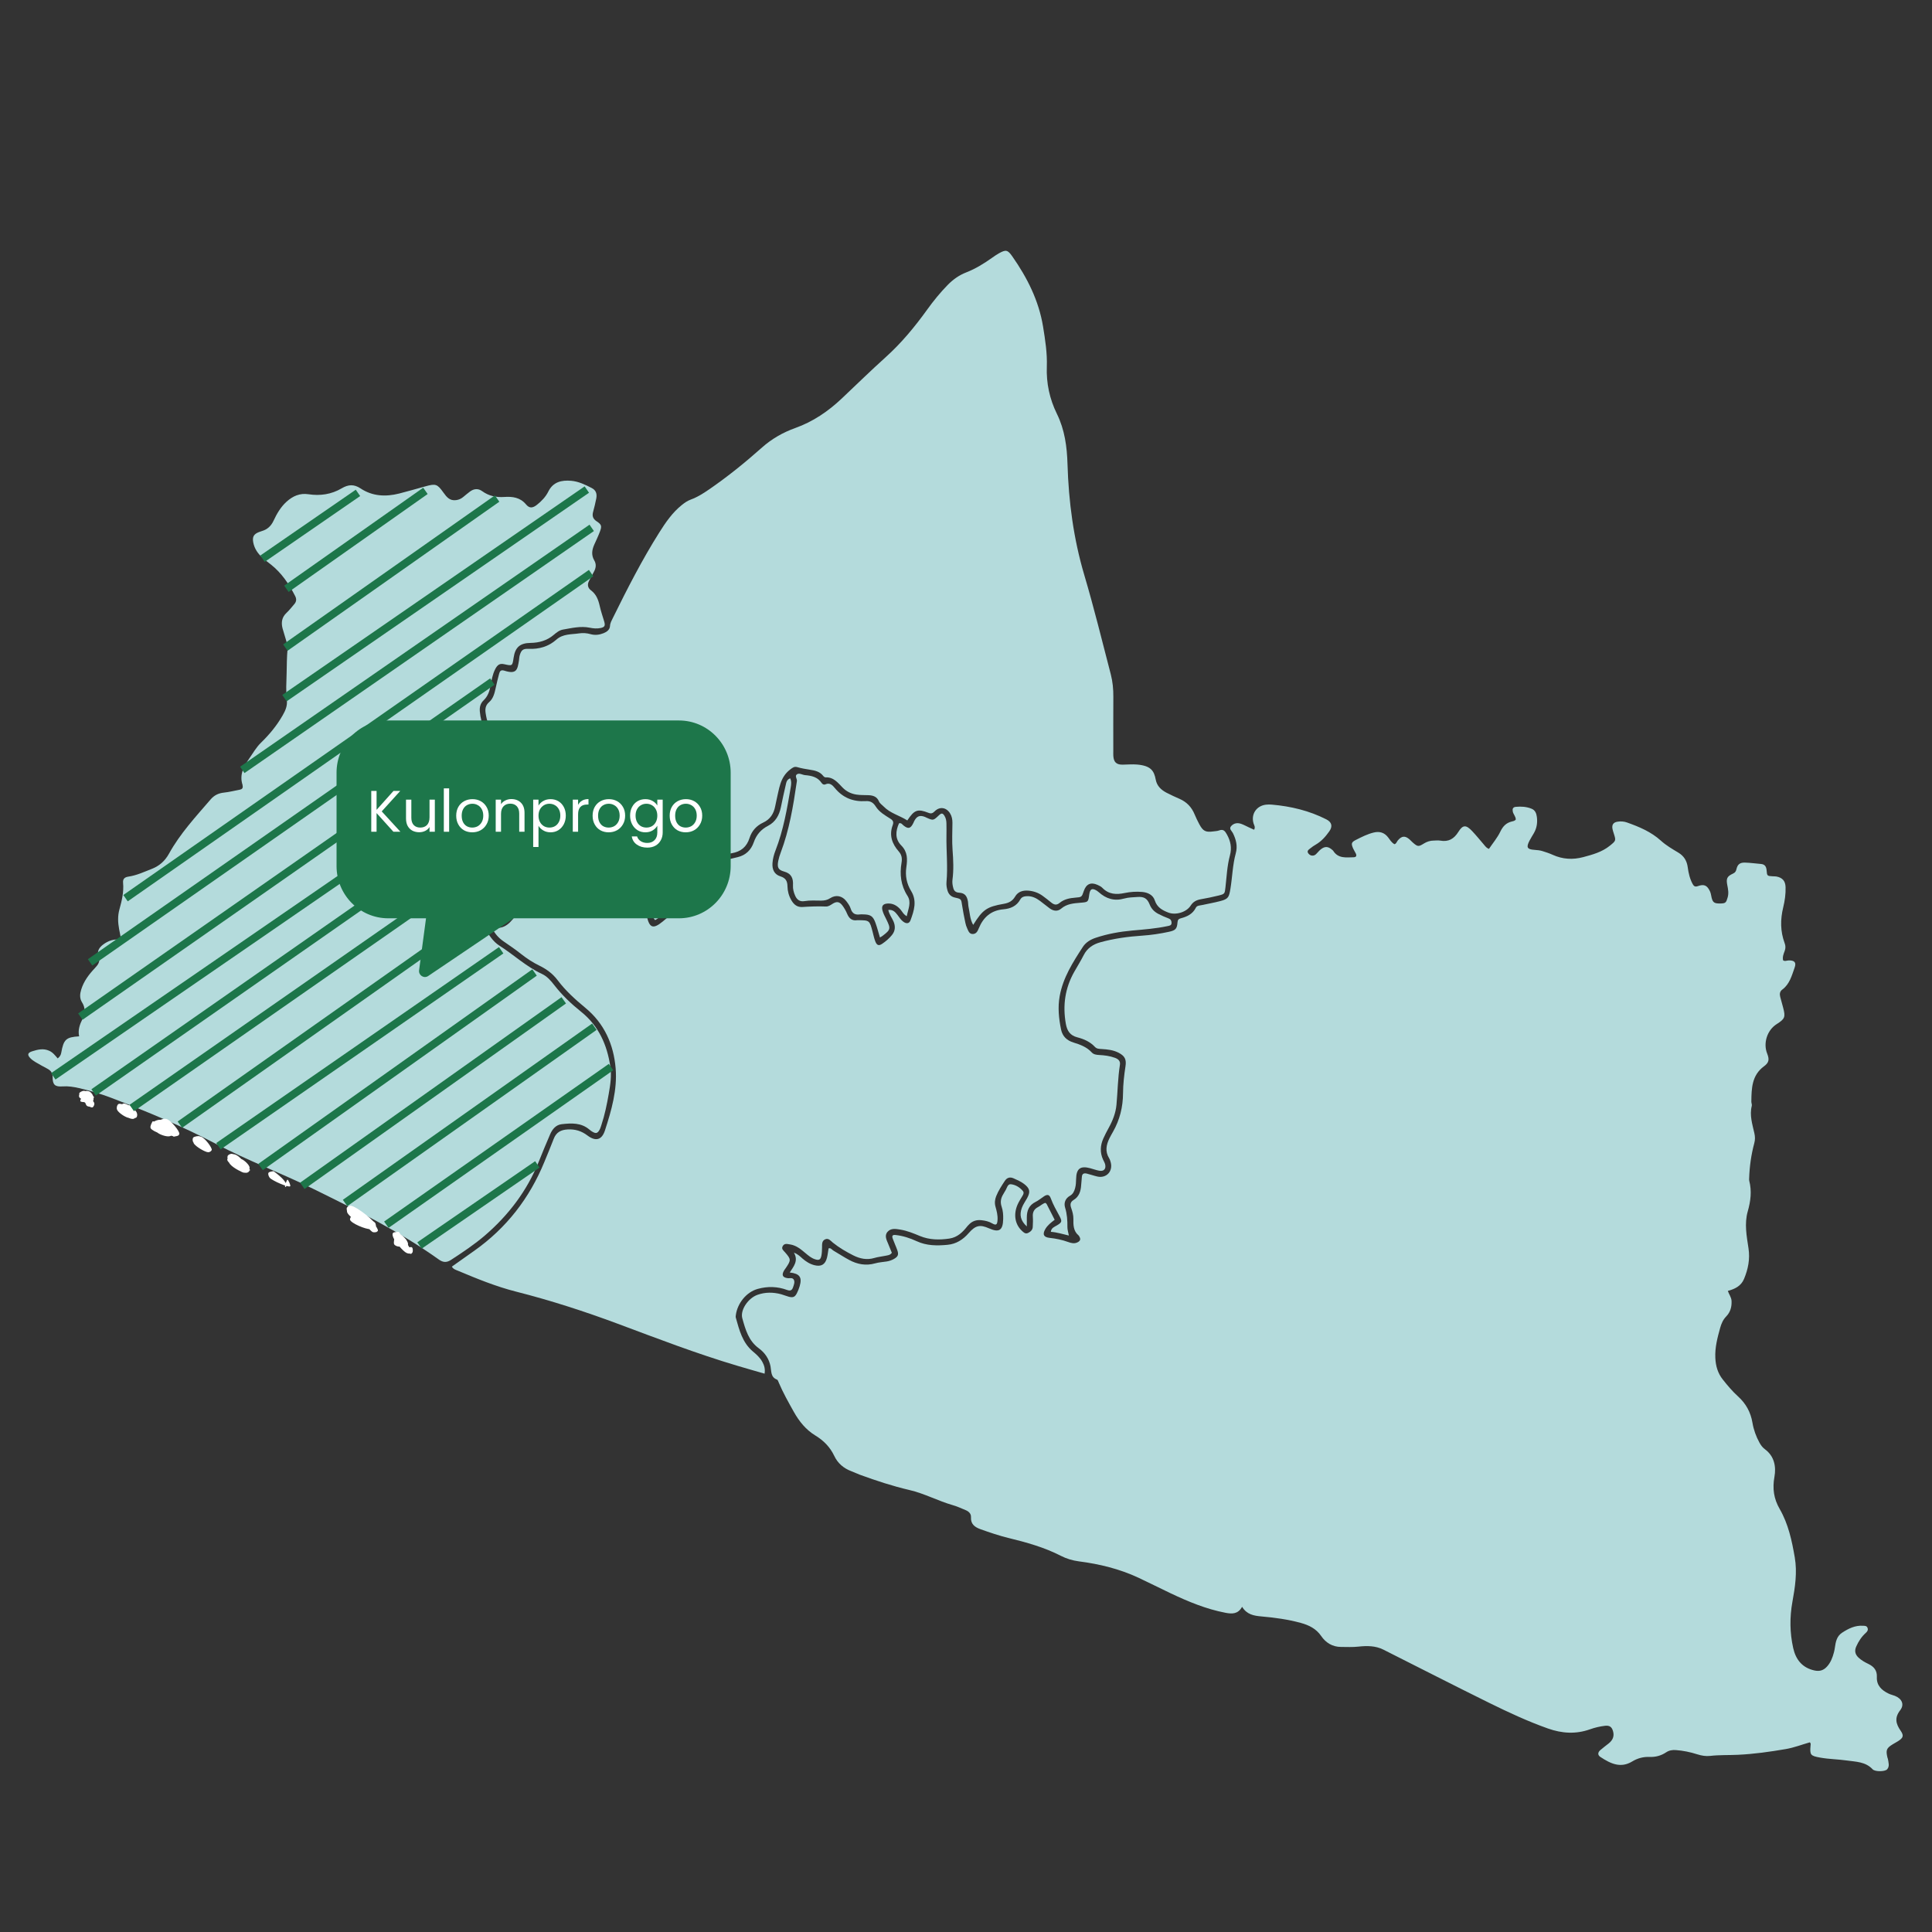 <svg xmlns="http://www.w3.org/2000/svg" xmlns:xlink="http://www.w3.org/1999/xlink" width="500" zoomAndPan="magnify" viewBox="0 0 375 375" height="500" preserveAspectRatio="xMidYMid meet" version="1.0"><rect x="0" y="0" width="375" height="375" fill="#333333" stroke="none"/><defs><g/><clipPath id="dde654d035"><path d="M 144 156 L 369.723 156 L 369.723 343.922 L 144 343.922 Z M 144 156 " clip-rule="nonzero"/></clipPath><clipPath id="9106573102"><path d="M 5.223 93 L 119 93 L 119 245 L 5.223 245 Z M 5.223 93 " clip-rule="nonzero"/></clipPath><clipPath id="0c8231c909"><path d="M 94 48.422 L 239 48.422 L 239 180 L 94 180 Z M 94 48.422 " clip-rule="nonzero"/></clipPath><clipPath id="2da8d0d056"><path d="M 15.199 211.645 L 18.406 211.645 L 18.406 215 L 15.199 215 Z M 15.199 211.645 " clip-rule="nonzero"/></clipPath><clipPath id="888f5a76c6"><path d="M 16.199 212.551 C 17.398 213.227 16.801 214.051 16.574 214.051 C 16.273 214.051 15.449 212.551 15.602 212.176 C 15.676 211.949 16.051 211.801 16.352 211.801 C 16.801 211.875 18.074 212.699 18.148 213.227 C 18.227 213.602 17.773 214.352 17.477 214.426 C 17.023 214.5 15.449 213.074 15.523 212.773 C 15.602 212.477 17.477 212.176 17.625 212.398 C 17.773 212.551 17.324 213.523 17.023 213.602 C 16.648 213.676 15.301 212.551 15.375 212.25 C 15.449 211.949 16.727 211.648 17.176 211.801 C 17.551 211.875 17.852 212.25 18 212.551 C 18.148 212.852 18.074 213.602 17.852 213.75 C 17.625 213.898 16.727 213.148 16.727 213.227 C 16.727 213.301 17.477 213.824 17.477 213.898 C 17.398 213.977 15.523 213.375 15.375 212.926 C 15.227 212.625 15.523 212.023 15.75 211.949 C 16.199 211.801 18.148 213.523 18.301 214.125 C 18.375 214.426 18.148 214.875 17.926 214.949 C 17.699 215.023 16.801 214.574 16.801 214.352 C 16.801 214.125 17.477 213.449 17.699 213.523 C 17.926 213.602 18.301 214.574 18.148 214.727 C 18 214.875 17.176 214.875 16.875 214.648 C 16.426 214.273 16.125 212.324 16.426 212.102 C 16.648 211.875 18.148 212.625 18.227 212.926 C 18.301 213.227 17.551 213.824 17.176 213.824 C 16.648 213.824 15.375 212.625 15.375 212.25 C 15.375 212.023 15.977 211.727 16.273 211.727 C 16.648 211.727 17.477 212.102 17.625 212.398 C 17.773 212.699 17.477 213.449 17.176 213.602 C 16.801 213.75 15.523 213.074 15.523 212.773 C 15.523 212.551 16.051 212.102 16.352 212.102 C 16.801 212.102 17.852 212.625 18 213.074 C 18.148 213.449 17.773 214.352 17.477 214.426 C 17.176 214.5 16.426 213.676 16.352 213.301 C 16.352 213.074 16.648 212.551 16.801 212.551 C 16.949 212.551 17.398 213.523 17.25 213.75 C 17.102 213.977 15.75 213.977 15.602 213.75 C 15.449 213.523 16.199 212.551 16.199 212.551 " clip-rule="nonzero"/></clipPath><clipPath id="f813608e55"><path d="M 22.566 214.023 L 26.711 214.023 L 26.711 217.301 L 22.566 217.301 Z M 22.566 214.023 " clip-rule="nonzero"/></clipPath><clipPath id="b5f8ca99bb"><path d="M 24.148 216.602 C 23.102 215.25 23.551 214.273 23.926 214.199 C 24.523 214.051 26.398 215.398 26.551 216 C 26.625 216.375 26.324 216.977 26.023 217.125 C 25.727 217.273 25.125 217.125 24.75 216.824 C 24.227 216.449 23.324 215.176 23.477 214.801 C 23.625 214.5 24.898 214.426 25.352 214.574 C 25.727 214.727 26.176 215.25 26.25 215.551 C 26.324 215.852 26.25 216.227 26.102 216.375 C 25.875 216.602 25.199 216.523 24.676 216.449 C 24.074 216.301 22.949 215.852 22.727 215.398 C 22.574 215.102 22.727 214.426 23.023 214.273 C 23.477 214.051 25.875 215.324 25.949 215.852 C 26.023 216.148 25.125 216.898 24.898 216.824 C 24.75 216.75 24.523 216 24.676 215.773 C 24.824 215.551 25.648 215.477 25.801 215.625 C 25.949 215.773 25.574 216.898 25.199 216.977 C 24.676 217.125 22.949 216 22.727 215.398 C 22.574 215.023 22.727 214.426 23.023 214.273 C 23.551 214.051 26.176 215.176 26.324 215.699 C 26.398 216 25.949 216.523 25.574 216.602 C 25.125 216.75 24.074 216.227 23.699 215.926 C 23.477 215.699 23.25 215.398 23.324 215.176 C 23.398 214.949 23.773 214.5 24.148 214.5 C 24.75 214.5 26.324 215.477 26.551 216 C 26.699 216.301 26.625 216.75 26.477 216.898 C 26.25 217.125 25.5 216.977 25.125 216.824 C 24.676 216.602 24 216 24 215.699 C 24 215.477 24.375 215.102 24.602 215.102 C 24.824 215.102 25.426 216 25.352 216.227 C 25.273 216.449 24.148 216.602 24.148 216.602 " clip-rule="nonzero"/></clipPath><clipPath id="f4beb3c6c4"><path d="M 29.004 217.02 L 34.957 217.02 L 34.957 220.754 L 29.004 220.754 Z M 29.004 217.02 " clip-rule="nonzero"/></clipPath><clipPath id="b583fc64c7"><path d="M 29.625 217.648 C 32.023 217.801 33.676 218.852 33.75 219.449 C 33.824 219.824 33.449 220.352 33.074 220.5 C 32.551 220.727 31.352 220.352 30.75 219.977 C 30.148 219.602 29.324 218.551 29.477 218.102 C 29.625 217.727 30.602 217.273 31.199 217.352 C 32.102 217.5 34.273 219.523 34.273 220.051 C 34.273 220.273 33.977 220.5 33.676 220.5 C 33.148 220.574 32.023 219.898 31.5 219.375 C 31.051 218.926 30.602 218.102 30.75 217.727 C 30.898 217.352 31.801 217.051 32.324 217.199 C 33.148 217.426 34.949 219.602 34.801 220.125 C 34.727 220.426 33.75 220.727 33.602 220.574 C 33.449 220.426 33.676 219.301 33.898 219.227 C 34.051 219.148 34.801 220.051 34.727 220.273 C 34.648 220.5 33.898 220.648 33.449 220.5 C 32.852 220.273 31.875 219.148 31.727 218.625 C 31.648 218.324 31.801 217.875 31.949 217.801 C 32.176 217.727 33.375 218.625 33.375 219 C 33.375 219.301 33.074 219.676 32.773 219.75 C 32.324 219.898 30.75 219.227 30.602 218.852 C 30.523 218.625 30.676 218.176 30.898 218.102 C 31.352 217.949 33.227 218.625 33.523 219.148 C 33.75 219.523 33.602 220.273 33.301 220.426 C 32.699 220.727 29.625 219.676 29.25 219 C 29.023 218.625 29.625 217.648 29.625 217.648 " clip-rule="nonzero"/></clipPath><clipPath id="b1f1c9dfda"><path d="M 37.352 220.41 L 41.176 220.41 L 41.176 223.672 L 37.352 223.672 Z M 37.352 220.41 " clip-rule="nonzero"/></clipPath><clipPath id="5425f51dbe"><path d="M 38.398 222 C 37.574 220.574 38.551 220.426 39.074 220.648 C 39.824 220.949 41.176 222.75 41.102 223.199 C 41.023 223.426 40.727 223.648 40.426 223.648 C 39.824 223.648 38.102 222.602 37.727 222.074 C 37.574 221.773 37.5 221.398 37.648 221.176 C 37.801 220.949 38.551 220.801 38.699 220.949 C 38.926 221.102 38.926 222.074 38.699 222.227 C 38.551 222.375 37.801 222.227 37.648 222 C 37.5 221.773 37.574 221.176 37.727 221.023 C 37.875 220.875 38.324 220.727 38.625 220.875 C 39.148 221.102 40.352 223.199 40.199 223.352 C 40.051 223.5 37.801 222.227 37.5 221.699 C 37.352 221.398 37.352 221.023 37.5 220.801 C 37.727 220.574 38.625 220.426 38.773 220.574 C 38.926 220.801 38.398 222 38.398 222 " clip-rule="nonzero"/></clipPath><clipPath id="c7f2e69347"><path d="M 44.074 223.938 L 48.715 223.938 L 48.715 227.715 L 44.074 227.715 Z M 44.074 223.938 " clip-rule="nonzero"/></clipPath><clipPath id="418e0c850b"><path d="M 45.148 224.324 C 48.449 226.648 48.523 227.102 48.375 227.324 C 48.227 227.551 47.926 227.699 47.551 227.625 C 46.801 227.551 44.773 226.426 44.477 225.676 C 44.324 225.148 44.625 224.324 44.926 224.102 C 45.148 223.949 45.602 224.023 45.977 224.25 C 46.727 224.625 48.676 226.949 48.523 227.176 C 48.375 227.398 44.773 225.898 44.324 225.227 C 44.102 224.926 44.102 224.551 44.25 224.324 C 44.398 224.102 45.074 223.949 45.301 224.102 C 45.523 224.25 45.676 224.926 45.523 225.148 C 45.375 225.375 44.625 225.449 44.398 225.301 C 44.176 225.148 44.102 224.625 44.176 224.398 C 44.25 224.176 44.625 223.949 45 223.949 C 45.676 224.023 47.398 225.301 47.699 225.977 C 47.926 226.352 47.852 227.102 47.699 227.176 C 47.477 227.324 46.426 226.352 45.977 225.977 C 45.676 225.75 45.227 225.523 45.227 225.375 C 45.301 225.148 46.273 224.773 46.727 224.926 C 47.324 225.074 48.449 226.125 48.449 226.648 C 48.449 227.023 47.926 227.551 47.551 227.625 C 47.023 227.699 46.051 226.949 45.449 226.5 C 44.926 226.125 44.102 225.449 44.102 225.074 C 44.102 224.773 45.148 224.324 45.148 224.324 " clip-rule="nonzero"/></clipPath><clipPath id="e1efb1514a"><path d="M 52 227.301 L 56.484 227.301 L 56.484 230.562 L 52 230.562 Z M 52 227.301 " clip-rule="nonzero"/></clipPath><clipPath id="d663746b29"><path d="M 53.102 227.324 C 56.477 229.801 55.5 230.477 55.352 230.398 C 55.199 230.324 55.648 228.977 55.801 228.977 C 55.949 228.977 56.477 230.102 56.324 230.25 C 56.023 230.551 52.875 229.199 52.352 228.602 C 52.125 228.301 51.977 227.852 52.125 227.625 C 52.273 227.398 53.102 227.324 53.102 227.324 " clip-rule="nonzero"/></clipPath><clipPath id="1e2c1a6f9f"><path d="M 68.168 234.871 L 73.508 234.871 L 73.508 239.285 L 68.168 239.285 Z M 68.168 234.871 " clip-rule="nonzero"/></clipPath><clipPath id="0444b8a05c"><path d="M 68.699 234.898 C 73.5 238.352 73.352 238.949 73.125 239.102 C 72.898 239.25 72.375 239.176 72.227 239.023 C 72.074 238.801 72.449 237.676 72.602 237.676 C 72.824 237.676 73.426 238.648 73.352 238.875 C 73.273 239.102 72.824 239.25 72.449 239.176 C 71.773 239.023 70.801 237.148 69.977 236.699 C 69.449 236.398 68.551 236.625 68.324 236.324 C 68.176 236.023 68.699 234.898 68.699 234.898 " clip-rule="nonzero"/></clipPath><clipPath id="08f587160e"><path d="M 67.164 234 L 73 234 L 73 238.684 L 67.164 238.684 Z M 67.164 234 " clip-rule="nonzero"/></clipPath><clipPath id="0c4d45dcd5"><path d="M 68.625 235.5 C 71.926 236.625 72.75 237.074 72.898 237.523 C 72.977 237.824 72.898 238.199 72.75 238.352 C 72.602 238.5 72.227 238.574 71.773 238.5 C 70.801 238.273 67.5 236.102 67.352 235.199 C 67.273 234.75 67.875 234 68.102 234 C 68.324 234 68.699 234.898 68.625 235.125 C 68.551 235.352 67.801 235.574 67.574 235.426 C 67.352 235.273 67.199 234.602 67.352 234.375 C 67.5 234.148 67.875 234 68.25 234.074 C 69.227 234.227 73.051 237.148 72.977 237.898 C 72.977 238.199 72.375 238.574 71.926 238.574 C 71.023 238.648 68.176 237.449 67.949 236.773 C 67.801 236.398 68.625 235.5 68.625 235.5 " clip-rule="nonzero"/></clipPath><clipPath id="6f750789da"><path d="M 76.121 239.07 L 80.289 239.07 L 80.289 243.484 L 76.121 243.484 Z M 76.121 239.07 " clip-rule="nonzero"/></clipPath><clipPath id="75a540ac49"><path d="M 77.398 239.102 C 80.25 242.926 80.023 243.301 79.801 243.375 C 79.574 243.449 78.676 242.699 78.75 242.477 C 78.824 242.25 79.727 241.949 79.949 242.102 C 80.176 242.25 80.176 243 80.023 243.148 C 79.875 243.375 79.352 243.375 78.977 243.227 C 78.227 242.926 76.648 240.977 76.352 240.227 C 76.199 239.852 76.125 239.551 76.273 239.324 C 76.426 239.102 77.398 239.102 77.398 239.102 " clip-rule="nonzero"/></clipPath><clipPath id="34cefb5405"><path d="M 76.32 240 L 78.914 240 L 78.914 242 L 76.32 242 Z M 76.32 240 " clip-rule="nonzero"/></clipPath><clipPath id="d6f71d4a73"><path d="M 78 240 C 78.824 241.125 77.926 241.574 77.699 241.426 C 77.477 241.273 77.477 240.227 77.699 240.148 C 77.926 240 78.898 240.523 78.898 240.824 C 78.898 241.125 78.074 241.875 77.625 241.949 C 77.25 242.023 76.648 241.801 76.5 241.5 C 76.352 241.199 76.574 240.301 76.574 240.301 " clip-rule="nonzero"/></clipPath><clipPath id="0175c869dd"><path d="M 76.785 239.539 L 79.215 239.539 L 79.215 242.328 L 76.785 242.328 Z M 76.785 239.539 " clip-rule="nonzero"/></clipPath><clipPath id="88093c10a9"><path d="M 77.773 241.801 C 76.801 240.074 77.324 239.551 77.551 239.551 C 77.773 239.551 78.375 240.375 78.301 240.602 C 78.227 240.824 77.324 241.051 77.102 240.898 C 76.875 240.75 76.801 240.227 76.875 240 C 76.949 239.773 77.398 239.551 77.699 239.625 C 78.148 239.699 79.199 240.898 79.199 241.426 C 79.199 241.727 78.898 242.176 78.676 242.25 C 78.449 242.324 77.773 241.801 77.773 241.801 " clip-rule="nonzero"/></clipPath><clipPath id="bb7ef627d6"><path d="M 65.324 139.805 L 141.824 139.805 L 141.824 190 L 65.324 190 Z M 65.324 139.805 " clip-rule="nonzero"/></clipPath></defs><g clip-path="url(#dde654d035)"><path fill="#b4dbdc" d="M 243.426 161.055 C 243.707 160.496 243.418 160.18 243.316 159.832 C 242.781 158.055 243.852 156.41 245.715 156.188 C 246.086 156.141 246.473 156.145 246.848 156.176 C 250.551 156.496 254.117 157.348 257.441 159.039 C 258.512 159.586 258.703 160.391 258.012 161.367 C 257.301 162.371 256.492 163.297 255.398 163.93 C 255.031 164.145 254.676 164.379 254.348 164.652 C 254.039 164.902 253.57 165.156 253.961 165.664 C 254.348 166.164 254.984 166.215 255.43 165.801 C 255.742 165.512 255.996 165.156 256.324 164.891 C 257.141 164.223 257.785 164.254 258.586 164.957 C 258.656 165.02 258.734 165.078 258.785 165.156 C 259.75 166.672 261.273 166.422 262.723 166.395 C 263.27 166.383 263.363 166.086 263.152 165.645 C 262.984 165.305 262.77 164.988 262.621 164.645 C 262.246 163.762 262.285 163.477 263.145 163.043 C 264.273 162.469 265.418 161.883 266.668 161.586 C 267.762 161.328 268.703 161.582 269.43 162.531 C 269.797 163.008 270.098 163.57 270.672 163.859 C 271.051 163.75 271.105 163.367 271.316 163.125 C 272.078 162.227 272.727 162.168 273.598 162.934 C 273.812 163.121 273.996 163.34 274.211 163.527 C 275.176 164.363 275.316 164.387 276.402 163.711 C 276.984 163.352 277.602 163.164 278.277 163.156 C 278.703 163.152 279.141 163.09 279.555 163.164 C 281.16 163.449 282.219 162.832 283.078 161.453 C 283.949 160.055 284.574 160.078 285.742 161.312 C 286.555 162.172 287.297 163.09 288.066 163.988 C 288.312 164.273 288.523 164.594 289 164.773 C 289.742 163.672 290.641 162.617 291.219 161.406 C 291.719 160.367 292.355 159.715 293.449 159.449 C 293.719 159.387 294.008 159.336 294.211 159.082 C 294.227 158.492 293.738 158.074 293.629 157.516 C 293.535 157.031 293.629 156.668 294.211 156.609 C 295.258 156.508 296.281 156.57 297.27 156.969 C 297.98 157.254 298.211 157.871 298.301 158.543 C 298.453 159.648 298.297 160.711 297.738 161.691 C 297.457 162.184 297.141 162.664 296.883 163.164 C 296.203 164.469 296.402 164.859 297.836 164.957 C 298.359 164.996 298.875 165.039 299.371 165.191 C 300.047 165.402 300.723 165.621 301.367 165.914 C 303.301 166.793 305.281 166.906 307.316 166.363 C 309.145 165.875 310.961 165.375 312.477 164.148 C 313.68 163.168 313.688 163.184 313.207 161.695 C 313.121 161.426 313.035 161.156 312.98 160.879 C 312.832 160.078 313.152 159.613 313.973 159.488 C 314.586 159.391 315.207 159.43 315.797 159.641 C 318.164 160.484 320.473 161.449 322.371 163.168 C 323.395 164.094 324.578 164.785 325.75 165.484 C 326.863 166.148 327.426 167.094 327.59 168.348 C 327.742 169.477 327.996 170.582 328.547 171.594 C 328.773 172.004 329.012 172.191 329.566 171.992 C 330.785 171.551 331.371 171.863 331.91 173.02 C 332.094 173.414 332.125 173.84 332.227 174.25 C 332.461 175.188 332.773 175.383 333.898 175.367 C 334.938 175.352 335.039 175.215 335.332 174.203 C 335.574 173.387 335.43 172.621 335.273 171.828 C 335.016 170.547 335.195 170.105 336.363 169.57 C 336.832 169.355 336.945 169.113 337.055 168.656 C 337.266 167.762 337.746 167.402 338.695 167.43 C 339.73 167.457 340.762 167.609 341.797 167.695 C 342.551 167.758 342.836 168.199 342.895 168.918 C 342.98 170.027 343.004 170.027 344.109 170.09 C 344.348 170.105 344.586 170.09 344.816 170.133 C 345.973 170.359 346.535 170.988 346.578 172.176 C 346.621 173.504 346.438 174.816 346.125 176.102 C 345.547 178.457 345.547 180.781 346.402 183.07 C 346.594 183.582 346.602 184.055 346.406 184.582 C 346.195 185.145 345.949 185.73 346.094 186.391 C 346.434 186.645 346.809 186.43 347.16 186.418 C 348.309 186.387 348.707 186.793 348.332 187.828 C 347.777 189.375 347.371 191.023 345.934 192.082 C 345.445 192.438 345.402 192.953 345.539 193.492 C 345.711 194.18 345.91 194.855 346.094 195.539 C 346.598 197.418 346.461 197.762 344.828 198.797 C 343.012 199.953 342.199 202.465 343 204.48 C 343.449 205.621 343.391 206.23 342.398 206.961 C 340.012 208.711 339.969 211.25 339.934 213.816 C 339.93 214.094 340.086 214.395 340.02 214.648 C 339.555 216.48 340.133 218.211 340.52 219.953 C 340.672 220.625 340.688 221.219 340.504 221.891 C 339.902 224.129 339.582 226.418 339.508 228.742 C 339.504 228.887 339.488 229.031 339.523 229.168 C 340.047 231.188 339.805 233.141 339.234 235.137 C 338.559 237.508 339.023 239.926 339.383 242.305 C 339.699 244.387 339.312 246.34 338.512 248.246 C 337.941 249.602 336.785 250.184 335.371 250.566 C 335.602 251.246 336.059 251.793 336.094 252.512 C 336.148 253.66 335.863 254.688 335.066 255.508 C 334.445 256.145 334.117 256.902 333.887 257.727 C 333.355 259.645 332.844 261.555 332.945 263.582 C 333.02 265.141 333.418 266.543 334.406 267.781 C 335.32 268.934 336.262 270.055 337.352 271.043 C 338.883 272.426 339.809 274.109 340.152 276.16 C 340.379 277.512 340.848 278.809 341.512 280.02 C 341.785 280.52 342.117 280.965 342.59 281.312 C 344.41 282.664 344.77 284.688 344.418 286.645 C 344.004 288.93 344.293 290.922 345.434 292.887 C 347.117 295.805 347.805 299.039 348.367 302.312 C 348.859 305.207 348.426 308.055 347.91 310.891 C 347.363 313.906 347.391 316.906 348.059 319.887 C 348.562 322.129 349.809 323.715 352.188 324.238 C 353.184 324.453 353.941 324.223 354.609 323.492 C 355.34 322.699 355.699 321.73 355.965 320.719 C 356.051 320.398 356.113 320.07 356.156 319.746 C 356.312 318.652 356.52 317.586 357.535 316.918 C 358.777 316.102 360.074 315.453 361.625 315.559 C 361.957 315.582 362.301 315.547 362.469 315.926 C 362.656 316.344 362.469 316.656 362.168 316.926 C 361.336 317.664 360.75 318.57 360.301 319.57 C 359.926 320.406 360.062 321.105 360.738 321.742 C 361.305 322.27 361.953 322.637 362.637 322.961 C 363.695 323.469 364.359 324.207 364.297 325.5 C 364.211 327.148 365.238 328.09 366.598 328.738 C 366.977 328.922 367.402 329.008 367.797 329.164 C 369.152 329.703 369.691 330.836 368.824 331.957 C 367.703 333.402 367.969 334.566 368.895 335.906 C 369.586 336.902 369.426 337.316 368.383 337.977 C 368.062 338.18 367.723 338.352 367.402 338.551 C 366.164 339.309 366.012 339.68 366.348 341.129 C 366.367 341.219 366.422 341.305 366.438 341.398 C 366.547 342.086 366.82 342.832 366.293 343.422 C 365.875 343.891 363.949 343.926 363.469 343.414 C 362.094 341.938 360.246 341.965 358.496 341.715 C 356.77 341.465 355.016 341.461 353.293 341.148 C 351.398 340.805 351.266 340.652 351.43 338.773 C 351.445 338.594 351.516 338.398 351.289 338.184 C 349.758 338.621 348.227 339.219 346.602 339.496 C 343.527 340.023 340.457 340.457 337.328 340.605 C 335.535 340.691 333.734 340.613 331.945 340.82 C 331.094 340.918 330.27 340.773 329.438 340.512 C 328.09 340.078 326.703 339.793 325.281 339.688 C 324.586 339.641 323.98 339.738 323.398 340.125 C 322.426 340.77 321.363 341.066 320.18 341.02 C 318.98 340.969 317.852 341.266 316.805 341.902 C 314.598 343.242 312.668 342.371 310.629 341.02 C 310.066 340.645 310.129 340.133 310.605 339.711 C 311.133 339.246 311.711 338.828 312.266 338.383 C 313.086 337.719 313.355 336.941 313.086 336.012 C 312.848 335.176 312.395 334.871 311.516 334.977 C 310.531 335.094 309.562 335.32 308.625 335.656 C 305.879 336.633 303.188 336.469 300.453 335.5 C 296.527 334.109 292.758 332.352 289.035 330.516 C 282.168 327.129 275.359 323.637 268.52 320.195 C 266.98 319.422 265.312 319.426 263.66 319.609 C 262.527 319.734 261.402 319.672 260.273 319.668 C 258.656 319.664 257.344 318.871 256.449 317.559 C 255.469 316.125 254.062 315.438 252.488 315.008 C 249.977 314.32 247.406 313.973 244.816 313.746 C 243.363 313.617 242.004 313.383 241.09 311.875 C 240.309 313.309 239.152 313.289 237.875 313.043 C 234.125 312.324 230.645 310.879 227.223 309.258 C 225.133 308.27 223.07 307.215 220.969 306.234 C 217.301 304.523 213.414 303.574 209.41 303.059 C 208.188 302.898 207 302.547 205.902 301.98 C 202.68 300.324 199.223 299.371 195.734 298.516 C 193.898 298.066 192.109 297.461 190.332 296.824 C 189.242 296.434 188.391 295.859 188.469 294.496 C 188.504 293.789 188.027 293.367 187.426 293.113 C 186.602 292.762 185.777 292.395 184.918 292.145 C 182.062 291.324 179.418 289.883 176.535 289.215 C 173.254 288.453 170.086 287.406 166.934 286.258 C 166.359 286.047 165.809 285.766 165.23 285.555 C 163.746 284.996 162.602 284.016 161.934 282.598 C 161.113 280.863 159.863 279.605 158.238 278.617 C 156.422 277.512 155.121 275.895 154.086 274.051 C 153.047 272.195 152 270.344 151.164 268.379 C 151.07 268.164 150.984 267.844 150.816 267.781 C 149.566 267.309 149.746 266.199 149.559 265.211 C 149.281 263.762 148.465 262.562 147.293 261.711 C 145.289 260.254 144.691 258.047 144.082 255.883 C 143.633 254.277 145.219 251.973 147.008 251.332 C 148.52 250.785 150.066 250.797 151.613 251.211 C 152.109 251.348 152.59 251.555 153.09 251.691 C 153.938 251.918 154.316 251.75 154.695 250.969 C 154.902 250.547 155.086 250.105 155.215 249.652 C 155.719 247.918 155.234 247.207 153.289 246.988 C 154.043 245.82 155.023 244.723 154.098 243.137 C 154.867 243.43 155.297 243.867 155.75 244.27 C 156.434 244.871 157.191 245.348 158.078 245.574 C 159.387 245.906 160.176 245.449 160.512 244.145 C 160.66 243.555 160.723 242.938 160.828 242.312 C 161.258 242.164 161.469 242.57 161.77 242.746 C 162.789 243.34 163.777 243.992 164.816 244.551 C 166.402 245.41 168.074 245.723 169.867 245.215 C 170.586 245.012 171.355 244.965 172.098 244.852 C 172.617 244.773 173.105 244.598 173.559 244.336 C 174.305 243.902 174.461 243.508 174.176 242.688 C 173.91 241.926 173.559 241.203 173.289 240.445 C 173.074 239.852 173.234 239.641 173.875 239.719 C 175.293 239.879 176.641 240.32 177.934 240.918 C 179.855 241.812 181.879 241.812 183.914 241.617 C 185.598 241.461 186.926 240.609 188.027 239.34 C 189.34 237.836 190.215 237.641 191.961 238.418 C 193.941 239.297 194.672 238.809 194.719 236.602 C 194.738 235.785 194.68 234.98 194.418 234.223 C 194.117 233.332 194.254 232.555 194.734 231.793 C 194.863 231.594 194.957 231.375 195.09 231.18 C 195.434 230.699 195.543 229.789 196.199 229.859 C 197.066 229.945 197.891 230.418 198.504 231.129 C 198.777 231.441 198.684 231.73 198.504 232.039 C 198.172 232.609 197.801 233.164 197.531 233.762 C 196.676 235.676 196.992 237.609 198.312 238.863 C 198.66 239.191 199.008 239.574 199.547 239.316 C 200.027 239.082 200.434 238.73 200.457 238.141 C 200.488 237.48 200.523 236.816 200.473 236.152 C 200.406 235.293 200.723 234.676 201.477 234.293 C 201.969 234.043 202.367 233.613 202.898 233.477 C 203.016 233.574 203.113 233.621 203.152 233.699 C 203.668 234.703 204.176 235.707 204.711 236.758 C 204 237.297 203.324 237.82 202.891 238.566 C 202.297 239.598 202.574 240.145 203.738 240.27 C 204.965 240.402 206.156 240.648 207.32 241.07 C 207.891 241.277 208.496 241.445 209.109 241.152 C 209.637 240.906 209.832 240.566 209.504 240.027 C 209.457 239.945 209.418 239.852 209.348 239.793 C 208.316 238.93 208.328 237.738 208.344 236.566 C 208.352 235.84 208.156 235.168 207.926 234.496 C 207.707 233.863 207.691 233.332 208.387 232.914 C 209.461 232.27 209.785 231.191 209.855 230.004 C 209.883 229.484 209.965 228.973 209.988 228.453 C 210.02 227.789 210.422 227.668 210.945 227.793 C 211.633 227.957 212.301 228.207 212.988 228.363 C 214.742 228.758 216.062 227.348 215.586 225.602 C 215.512 225.328 215.426 225.043 215.281 224.812 C 214.461 223.488 214.719 222.195 215.359 220.91 C 215.57 220.488 215.805 220.078 216.039 219.664 C 217.352 217.355 217.965 214.855 217.98 212.207 C 217.992 210.457 218.188 208.719 218.453 206.996 C 218.66 205.641 218.348 204.984 217.137 204.344 C 216.105 203.805 214.977 203.684 213.844 203.617 C 213.363 203.586 212.887 203.594 212.531 203.211 C 211.594 202.199 210.379 201.672 209.09 201.34 C 207.715 200.98 207.129 200.105 206.883 198.742 C 206.242 195.156 206.719 191.789 208.52 188.617 C 209.129 187.547 209.777 186.5 210.336 185.406 C 211.031 184.031 212.16 183.285 213.594 182.891 C 216.246 182.16 218.953 181.793 221.695 181.609 C 223.441 181.492 225.168 181.234 226.879 180.863 C 228.172 180.582 228.457 180.305 228.555 179.012 C 228.594 178.527 228.781 178.352 229.191 178.242 C 230.41 177.922 231.5 177.414 232.109 176.195 C 232.332 175.754 232.812 175.777 233.219 175.688 C 234.422 175.43 235.633 175.219 236.816 174.91 C 238.414 174.5 238.555 174.168 238.828 172.488 C 239.199 170.207 239.25 167.875 239.859 165.641 C 240.246 164.219 239.93 162.961 239.301 161.695 C 239.098 161.289 238.48 160.879 238.969 160.34 C 239.496 159.758 240.203 159.656 240.926 159.914 C 241.414 160.086 241.871 160.344 242.344 160.562 C 242.688 160.727 243.031 160.875 243.426 161.055 Z M 243.426 161.055 " fill-opacity="1" fill-rule="nonzero"/></g><g clip-path="url(#9106573102)"><path fill="#b4dbdc" d="M 11.199 205.438 C 11.594 205.129 11.809 204.797 11.887 204.344 C 12.344 201.746 12.82 201.305 15.359 201.152 C 15.098 199.945 15.473 198.855 16.012 197.781 C 16.555 196.703 16.594 195.609 15.918 194.543 C 15.422 193.758 15.508 192.914 15.762 192.078 C 16.258 190.449 17.262 189.133 18.402 187.926 C 19.055 187.23 19.531 186.609 19.125 185.547 C 18.777 184.645 19.27 183.898 20.008 183.344 C 21.012 182.582 22.145 182.191 23.527 182.418 C 23.367 181.598 23.23 180.965 23.117 180.324 C 22.883 179.059 22.828 177.789 23.176 176.527 C 23.645 174.836 24.059 173.137 23.891 171.363 C 23.812 170.578 24.207 170.258 24.926 170.152 C 26.535 169.914 27.992 169.223 29.484 168.641 C 30.949 168.07 32.031 167.09 32.801 165.699 C 34.965 161.777 38 158.516 40.895 155.152 C 41.574 154.363 42.414 153.953 43.469 153.844 C 44.5 153.738 45.512 153.469 46.535 153.281 C 46.988 153.199 47.199 152.957 47.09 152.488 C 47.078 152.441 47.09 152.391 47.078 152.344 C 46.434 150.359 47.305 148.773 48.383 147.219 C 49.109 146.168 49.754 145.039 50.66 144.152 C 52.301 142.559 53.727 140.84 54.867 138.844 C 55.414 137.898 55.801 136.98 55.676 135.914 C 55.469 134.168 55.59 132.441 55.633 130.695 C 55.676 129.098 55.66 127.508 55.824 125.91 C 55.891 125.285 55.609 124.617 55.441 123.98 C 55.262 123.297 55.012 122.629 54.836 121.941 C 54.551 120.812 54.707 119.805 55.613 118.957 C 56.164 118.441 56.625 117.836 57.121 117.266 C 57.535 116.789 57.59 116.277 57.297 115.707 C 56.102 113.371 54.668 111.219 52.582 109.574 C 52.023 109.133 51.449 108.711 50.926 108.238 C 50.027 107.43 49.367 106.461 49.148 105.242 C 48.961 104.18 49.258 103.668 50.266 103.273 C 50.445 103.207 50.621 103.137 50.805 103.086 C 51.871 102.781 52.602 102.121 53.078 101.109 C 53.719 99.734 54.473 98.422 55.617 97.383 C 56.832 96.285 58.199 95.672 59.887 95.934 C 62.148 96.277 64.332 95.957 66.312 94.789 C 67.59 94.035 68.688 93.945 69.984 94.801 C 72.289 96.336 74.859 96.457 77.484 95.793 C 79.176 95.363 80.855 94.871 82.543 94.406 C 84.594 93.84 84.867 93.922 86.105 95.656 C 86.703 96.492 87.305 97.23 88.504 97.078 C 89.055 97.012 89.492 96.809 89.902 96.473 C 90.34 96.117 90.77 95.742 91.227 95.406 C 91.992 94.844 92.812 94.766 93.598 95.34 C 94.891 96.273 96.305 96.566 97.883 96.461 C 99.465 96.355 100.961 96.531 102.113 97.918 C 102.77 98.703 103.395 98.641 104.238 97.969 C 105.129 97.258 105.926 96.426 106.434 95.398 C 107.367 93.512 109.035 93.168 110.855 93.32 C 112.273 93.441 113.582 94.066 114.844 94.719 C 115.645 95.129 115.918 95.789 115.738 96.754 C 115.574 97.637 115.344 98.504 115.117 99.371 C 114.91 100.148 115.082 100.703 115.801 101.18 C 116.781 101.828 116.844 102.113 116.438 103.199 C 116.125 104.039 115.734 104.852 115.367 105.668 C 114.898 106.707 114.727 107.723 115.352 108.785 C 115.77 109.492 115.688 110.234 115.293 110.949 C 114.969 111.527 114.672 112.117 114.359 112.699 C 113.965 113.43 114.047 114.09 114.715 114.59 C 115.734 115.348 116.137 116.418 116.402 117.605 C 116.625 118.617 116.969 119.602 117.266 120.598 C 117.516 121.445 117.395 121.719 116.574 121.898 C 115.875 122.043 115.172 121.984 114.461 121.836 C 112.707 121.477 110.988 121.906 109.277 122.199 C 108.574 122.316 107.988 122.793 107.449 123.25 C 106.156 124.344 104.637 124.762 102.984 124.789 C 100.934 124.816 99.992 125.629 99.691 127.668 C 99.453 129.277 99.453 129.277 97.887 128.926 C 97.043 128.734 96.574 128.977 96.102 129.914 C 95.586 130.941 95.402 132.074 95.199 133.18 C 95.004 134.242 94.656 135.176 93.875 135.926 C 93.25 136.527 93.059 137.238 93.137 138.113 C 93.25 139.359 93.547 140.527 94.094 141.645 C 95.387 144.285 95.734 147.145 96 150.02 C 96.055 150.594 95.902 151.141 95.699 151.68 C 95.109 153.227 95.418 154.652 96.32 155.984 C 96.824 156.727 97.379 157.426 98.129 157.957 C 99.586 158.992 100.371 160.449 100.84 162.152 C 101.062 162.977 101 163.617 100.328 164.18 C 99.578 164.801 99.203 165.555 99.012 166.574 C 98.805 167.691 99.027 168.609 99.719 169.309 C 100.871 170.477 100.926 171.719 100.562 173.207 C 100.172 174.816 99.926 176.422 98.723 177.719 C 97.918 178.59 97.051 179.074 95.867 178.895 C 95.586 178.855 95.301 178.793 95.02 178.797 C 94.113 178.805 93.688 179.422 94.141 180.195 C 94.887 181.457 95.656 182.734 96.934 183.547 C 99.723 185.316 102.145 187.633 105.184 189.035 C 106.188 189.5 106.918 190.344 107.582 191.207 C 109.098 193.164 110.871 194.84 112.801 196.387 C 116.184 199.102 117.828 202.758 118.461 206.988 C 118.738 208.812 118.465 210.559 118.156 212.316 C 117.801 214.363 117.383 216.398 116.727 218.375 C 116.621 218.688 116.531 219.012 116.371 219.297 C 115.98 219.988 115.668 220.066 114.996 219.676 C 114.793 219.559 114.598 219.422 114.418 219.266 C 112.82 217.887 110.922 217.988 109.027 218.203 C 107.883 218.336 107.211 219.18 106.781 220.164 C 106.004 221.938 105.281 223.738 104.551 225.535 C 102.289 231.133 98.738 235.809 94.207 239.73 C 92.137 241.52 89.844 243.043 87.543 244.543 C 86.668 245.113 85.988 245.055 85.137 244.445 C 77.488 238.984 69.105 234.836 60.699 230.707 C 54.508 227.668 48.027 225.242 41.926 222.031 C 35.344 218.566 28.504 215.742 21.578 213.082 C 19.547 212.305 17.461 211.695 15.344 211.203 C 14.281 210.957 13.23 210.789 12.129 210.871 C 10.684 210.977 10.203 210.547 10.219 209.102 C 10.227 208.242 9.867 207.793 9.191 207.434 C 8.398 207.016 7.609 206.582 6.84 206.125 C 6.48 205.906 6.121 205.648 5.836 205.34 C 5.254 204.711 5.395 204.328 6.25 204.055 C 7.344 203.711 8.418 203.438 9.555 203.957 C 10.277 204.277 10.711 204.879 11.199 205.438 Z M 11.199 205.438 " fill-opacity="1" fill-rule="nonzero"/></g><g clip-path="url(#0c8231c909)"><path fill="#b4dbdc" d="M 176.109 159.246 C 174.551 158.258 172.785 157.852 171.527 156.551 C 171.199 156.211 170.777 155.973 170.586 155.512 C 170.223 154.652 169.504 154.395 168.645 154.348 C 167.848 154.305 167.051 154.355 166.242 154.23 C 165.16 154.062 164.262 153.609 163.52 152.84 C 162.598 151.895 161.777 150.809 160.242 150.887 C 160.09 150.895 159.887 150.738 159.781 150.602 C 159.113 149.73 158.121 149.543 157.145 149.391 C 156.348 149.266 155.559 149.137 154.789 148.91 C 154.184 148.734 153.883 148.969 153.367 149.363 C 151.371 150.887 151.246 153.145 150.723 155.262 C 150.621 155.676 150.539 156.094 150.461 156.508 C 150.184 157.938 149.5 159.031 148.117 159.672 C 146.82 160.273 145.91 161.297 145.477 162.672 C 144.934 164.391 143.785 165.32 142.02 165.613 C 140.953 165.789 139.891 166.059 138.859 166.383 C 137.328 166.867 136.898 167.586 137.184 169.172 C 137.355 170.129 137.676 171.059 137.934 172.016 C 137.434 172.191 137.039 171.984 136.637 171.891 C 136.027 171.746 135.43 171.73 134.828 171.949 C 134.281 172.148 133.945 172.48 133.957 173.094 C 133.961 173.422 133.977 173.758 133.957 174.086 C 133.906 175.102 133.598 175.488 132.578 175.449 C 131.5 175.41 130.684 175.867 129.867 176.477 C 128.969 177.152 128.203 178 127.168 178.59 C 126.66 178.105 126.637 177.477 126.598 176.891 C 126.492 175.398 126.07 174.043 125.285 172.754 C 124.527 171.508 123.891 170.188 123.773 168.668 C 123.684 167.48 123.883 166.43 124.664 165.492 C 125.641 164.32 126.418 163.031 126.793 161.527 C 127.367 159.223 126.363 157.25 124.172 156.367 C 123.152 155.957 122.234 156 121.48 156.906 C 120.797 157.723 119.902 158.242 118.957 158.691 C 116.898 159.656 114.898 160.715 113.172 162.227 C 112.711 162.629 112.32 162.801 111.703 162.312 C 110.762 161.574 110.004 161.73 109.254 162.648 C 108.957 163.008 108.711 163.43 108.523 163.859 C 108.176 164.66 107.574 165.172 106.766 165.383 C 104.488 165.969 102.566 167.066 101.27 169.086 C 99.648 167.805 99.543 166.309 101.004 165.043 C 102.055 164.133 102.152 163.004 101.883 161.812 C 101.473 160.023 100.668 158.441 99.164 157.285 C 98.68 156.91 98.234 156.473 97.824 156.02 C 96.656 154.746 96.121 153.344 96.805 151.609 C 97.441 149.988 96.973 148.324 96.719 146.707 C 96.383 144.613 95.941 142.527 94.891 140.633 C 94.52 139.973 94.391 139.215 94.27 138.461 C 94.133 137.613 94.227 136.898 94.934 136.289 C 95.766 135.57 95.992 134.535 96.219 133.512 C 96.422 132.59 96.633 131.668 96.883 130.758 C 97.016 130.281 97.207 129.957 97.891 130.176 C 100.316 130.957 100.445 129.93 100.734 128.184 C 100.785 127.859 100.785 127.52 100.875 127.207 C 101.18 126.168 101.52 125.891 102.605 125.941 C 104.633 126.031 106.473 125.5 107.98 124.16 C 109.285 123 110.883 123.164 112.398 122.938 C 113.141 122.828 113.902 122.879 114.648 123.094 C 115.496 123.332 116.344 123.227 117.152 122.902 C 117.785 122.648 118.363 122.234 118.402 121.508 C 118.434 120.895 118.727 120.426 118.969 119.926 C 121.75 114.281 124.605 108.684 127.969 103.352 C 129.207 101.387 130.516 99.48 132.355 98.008 C 132.902 97.57 133.43 97.203 134.121 96.949 C 135.402 96.48 136.566 95.73 137.699 94.949 C 141.293 92.477 144.664 89.746 147.914 86.852 C 149.809 85.168 151.984 83.93 154.363 83.078 C 157.809 81.844 160.742 79.844 163.387 77.348 C 166.207 74.684 168.973 71.973 171.855 69.379 C 174.922 66.625 177.551 63.453 179.957 60.105 C 181.172 58.418 182.48 56.809 183.938 55.316 C 184.984 54.246 186.168 53.406 187.547 52.871 C 189.371 52.16 191.008 51.141 192.59 50.016 C 193.016 49.715 193.445 49.418 193.898 49.164 C 195.227 48.426 195.578 48.469 196.473 49.742 C 199.379 53.891 201.625 58.324 202.457 63.391 C 202.875 65.957 203.281 68.539 203.188 71.133 C 203.066 74.391 203.734 77.453 205.148 80.332 C 206.668 83.43 207.102 86.707 207.203 90.09 C 207.422 97.383 208.371 104.555 210.453 111.59 C 212.348 117.973 213.926 124.449 215.605 130.895 C 215.973 132.312 216.109 133.773 216.098 135.25 C 216.074 138.754 216.09 142.258 216.09 145.766 C 216.09 146.094 216.074 146.43 216.098 146.758 C 216.188 147.957 216.707 148.434 217.91 148.418 C 218.855 148.406 219.805 148.316 220.742 148.398 C 223.387 148.641 224.004 149.605 224.328 151.332 C 224.555 152.551 225.375 153.32 226.414 153.863 C 227.25 154.305 228.117 154.688 228.98 155.07 C 230.348 155.676 231.293 156.668 231.863 158.047 C 232.137 158.699 232.441 159.344 232.777 159.969 C 233.508 161.332 234.023 161.586 235.52 161.375 C 235.895 161.32 236.289 161.316 236.633 161.184 C 237.465 160.879 237.777 161.312 238.145 161.973 C 238.863 163.27 239.125 164.547 238.727 166.039 C 238.188 168.039 238.094 170.133 237.863 172.199 C 237.719 173.469 237.75 173.52 236.52 173.824 C 235.375 174.105 234.219 174.348 233.055 174.547 C 232.215 174.695 231.582 175.035 231.102 175.785 C 230.273 177.082 228.176 177.684 226.758 177.125 C 225.594 176.668 224.586 176.129 224.145 174.766 C 223.797 173.703 222.801 173.223 221.684 173.125 C 220.547 173.027 219.41 173.102 218.301 173.332 C 216.691 173.672 215.215 173.617 213.977 172.34 C 213.727 172.078 213.363 171.906 213.02 171.75 C 211.73 171.172 210.832 171.586 210.371 172.926 C 209.965 174.137 209.965 174.133 208.703 174.234 C 207.605 174.32 206.535 174.535 205.664 175.258 C 205.051 175.766 204.559 175.602 204.027 175.168 C 203.477 174.715 202.922 174.277 202.348 173.863 C 201.523 173.27 200.594 172.949 199.578 172.871 C 198.512 172.789 197.586 173.078 197.027 174.031 C 196.523 174.891 195.793 175.266 194.855 175.426 C 191.52 176.004 190.75 176.547 188.895 179.52 C 188.246 178.402 188.25 177.172 187.988 176.016 C 187.918 175.695 187.938 175.355 187.887 175.031 C 187.703 173.922 187.285 173.34 186.18 173.273 C 185.254 173.215 185.082 172.684 184.949 172.027 C 184.863 171.621 184.824 171.176 184.875 170.762 C 185.129 168.832 185.039 166.91 184.891 164.973 C 184.762 163.23 184.855 161.473 184.867 159.719 C 184.871 159.039 184.75 158.398 184.379 157.824 C 183.645 156.695 182.395 156.516 181.438 157.457 C 181.059 157.828 180.777 157.992 180.223 157.773 C 178.109 156.938 177.473 157.184 176.109 159.246 Z M 176.109 159.246 " fill-opacity="1" fill-rule="nonzero"/></g><path fill="#b4dbdc" d="M 95.418 179.973 C 98.051 180.621 99.188 178.91 100.383 177.309 C 100.668 176.926 100.895 176.496 100.98 176.031 C 101.324 174.23 101.965 172.477 101.824 170.602 C 101.797 170.188 102.008 169.883 102.219 169.566 C 103.148 168.18 104.375 167.164 105.992 166.734 C 107.723 166.27 109.102 165.469 109.848 163.723 C 110.219 162.859 110.363 162.871 111.188 163.453 C 111.871 163.938 112.504 163.887 113.164 163.484 C 113.402 163.34 113.645 163.18 113.859 163 C 115.574 161.562 117.516 160.488 119.527 159.539 C 120.559 159.055 121.578 158.551 122.293 157.609 C 122.602 157.203 122.977 157.18 123.426 157.32 C 125.227 157.895 126.141 159.477 125.684 161.324 C 125.434 162.34 125.066 163.359 124.355 164.117 C 121.855 166.781 122.254 169.656 123.816 172.496 C 124.727 174.145 125.434 175.789 125.52 177.672 C 125.523 177.715 125.535 177.766 125.543 177.809 C 126.051 180.145 126.781 180.391 128.637 178.863 C 129.109 178.473 129.59 178.086 130.051 177.684 C 130.887 176.945 131.738 176.426 132.957 176.457 C 134.301 176.488 135.082 175.461 135.129 173.996 C 135.164 172.906 135.301 172.777 136.336 172.973 C 136.797 173.059 137.242 173.246 137.703 173.316 C 138.711 173.473 139.258 172.953 139.125 171.938 C 139.059 171.434 138.832 170.945 138.664 170.457 C 137.812 167.961 138.074 167.5 140.594 166.969 C 141.473 166.785 142.344 166.574 143.215 166.363 C 144.773 165.988 145.793 164.961 146.301 163.5 C 146.812 162.027 147.699 161 149.086 160.285 C 150.52 159.543 151.254 158.234 151.574 156.668 C 151.863 155.23 152.176 153.801 152.508 152.375 C 152.621 151.891 152.68 151.332 153.371 151.07 C 153.652 151.645 153.578 152.254 153.48 152.816 C 152.777 156.961 152.07 161.105 150.531 165.055 C 150.223 165.844 149.996 166.668 149.938 167.527 C 149.852 168.742 150.273 169.723 151.473 170.098 C 152.492 170.418 152.832 171 152.848 172.031 C 152.863 172.965 153.109 173.887 153.598 174.73 C 154.094 175.594 154.75 176.113 155.762 176.047 C 157.27 175.945 158.781 175.895 160.293 175.953 C 160.797 175.973 161.176 175.695 161.582 175.438 C 162.41 174.91 162.941 174.996 163.527 175.777 C 163.891 176.266 164.195 176.812 164.434 177.375 C 164.812 178.266 165.375 178.773 166.391 178.609 C 166.434 178.602 166.484 178.609 166.531 178.609 C 168.781 178.625 168.781 178.625 169.371 180.859 C 169.539 181.496 169.668 182.156 169.91 182.762 C 170.211 183.512 170.59 183.621 171.234 183.188 C 171.938 182.711 172.59 182.156 173.129 181.488 C 173.789 180.672 173.828 179.773 173.418 178.828 C 173.109 178.109 172.59 177.484 172.418 176.621 C 173.34 176.508 173.793 177.062 174.223 177.617 C 174.566 178.07 174.863 178.562 175.332 178.902 C 175.922 179.34 176.48 179.297 176.727 178.629 C 177.422 176.766 178.031 174.871 176.844 172.934 C 175.98 171.523 175.676 169.973 175.922 168.328 C 176.145 166.793 176.188 165.363 174.945 164.113 C 173.688 162.852 173.82 161.32 174.5 159.801 C 174.949 159.684 175.121 160.023 175.363 160.219 C 176.289 160.957 176.746 160.844 177.285 159.738 C 177.348 159.609 177.391 159.477 177.457 159.352 C 177.969 158.391 178.551 158.172 179.551 158.57 C 179.637 158.602 179.719 158.656 179.809 158.695 C 181.145 159.289 181.148 159.289 182.246 158.246 C 182.738 157.777 182.988 157.801 183.332 158.367 C 183.613 158.824 183.699 159.336 183.703 159.863 C 183.715 160.621 183.723 161.379 183.707 162.137 C 183.652 165.156 183.996 168.172 183.715 171.191 C 183.664 171.758 183.746 172.316 183.914 172.871 C 184.148 173.625 184.617 174.059 185.391 174.227 C 186.602 174.496 186.566 174.52 186.75 175.77 C 186.914 176.891 187.148 177.996 187.375 179.109 C 187.449 179.477 187.566 179.848 187.723 180.184 C 187.957 180.688 188.133 181.328 188.852 181.289 C 189.508 181.258 189.754 180.738 189.984 180.18 C 190.859 178.043 192.363 176.703 194.75 176.496 C 196.137 176.379 197.316 175.883 198.031 174.594 C 198.316 174.082 198.805 173.961 199.363 173.945 C 200.316 173.918 201.109 174.305 201.844 174.848 C 202.488 175.324 203.105 175.844 203.75 176.316 C 204.473 176.848 205.293 176.949 205.977 176.363 C 207.07 175.426 208.375 175.332 209.688 175.223 C 211.223 175.098 211.223 175.105 211.422 173.629 C 211.578 172.516 211.98 172.316 212.914 172.898 C 213.035 172.973 213.148 173.062 213.25 173.156 C 214.688 174.453 216.293 174.957 218.223 174.402 C 219.027 174.176 219.898 174.164 220.75 174.105 C 222.043 174.008 222.676 174.367 223.156 175.578 C 223.492 176.426 224.082 177 224.855 177.398 C 225.484 177.723 226.137 178.012 226.801 178.258 C 227.234 178.414 227.387 178.695 227.398 179.105 C 227.414 179.637 227.004 179.672 226.633 179.754 C 224.363 180.238 222.059 180.41 219.754 180.617 C 217.352 180.832 214.984 181.254 212.688 182.02 C 211.66 182.359 210.75 182.918 210.18 183.793 C 208.246 186.766 206.332 189.754 205.684 193.348 C 205.289 195.531 205.512 197.672 205.949 199.816 C 206.223 201.164 207.082 201.957 208.352 202.348 C 209.672 202.754 210.941 203.219 211.914 204.281 C 212.273 204.672 212.805 204.746 213.352 204.773 C 214.387 204.828 215.418 204.957 216.406 205.32 C 217.047 205.551 217.496 205.938 217.375 206.68 C 216.969 209.246 216.945 211.848 216.707 214.43 C 216.559 216.051 215.961 217.543 215.176 218.961 C 214.812 219.625 214.461 220.297 214.152 220.988 C 213.547 222.348 213.477 223.727 214.117 225.109 C 214.254 225.41 214.438 225.699 214.512 226.016 C 214.715 226.895 214.246 227.398 213.359 227.234 C 212.758 227.125 212.176 226.902 211.586 226.746 C 209.703 226.242 208.918 226.832 208.875 228.801 C 208.859 229.418 208.84 230.023 208.676 230.625 C 208.504 231.238 208.273 231.766 207.68 232.098 C 206.77 232.613 206.457 233.496 206.738 234.41 C 207.125 235.66 207.195 236.906 207.184 238.188 C 207.18 238.691 207.352 239.195 207.469 239.816 C 206.293 239.551 205.188 239.188 203.969 239.094 C 204.047 238.332 204.656 238.141 205.152 237.844 C 206.133 237.258 206.191 237.055 205.641 236.035 C 205.031 234.914 204.406 233.805 203.957 232.598 C 203.688 231.867 203.305 231.781 202.652 232.199 C 202.094 232.559 201.59 233.008 201 233.293 C 199.719 233.922 199.305 234.984 199.305 236.309 C 199.305 236.852 199.305 237.398 199.305 238.047 C 198.098 236.957 197.836 235.828 198.34 234.445 C 198.586 233.766 199.012 233.195 199.355 232.574 C 200.047 231.316 199.906 230.672 198.754 229.789 C 198.145 229.324 197.445 229.035 196.758 228.723 C 196.059 228.402 195.465 228.555 195.035 229.207 C 194.41 230.16 193.789 231.109 193.363 232.168 C 193.102 232.828 193.02 233.5 193.23 234.238 C 193.461 235.051 193.672 235.883 193.625 236.746 C 193.574 237.594 193.449 237.973 192.551 237.441 C 191.938 237.082 191.246 236.926 190.527 236.844 C 189.504 236.723 188.668 237.016 187.984 237.777 C 187.922 237.848 187.848 237.906 187.789 237.98 C 186.867 239.16 185.844 240.172 184.27 240.406 C 182.32 240.695 180.398 240.672 178.551 239.906 C 177.328 239.398 176.113 238.895 174.793 238.672 C 173.891 238.523 172.922 238.34 172.266 239.102 C 171.609 239.859 172.109 240.715 172.426 241.5 C 172.656 242.066 172.891 242.629 173.105 243.164 C 172.766 243.66 172.258 243.656 171.809 243.754 C 171.117 243.902 170.398 243.965 169.723 244.168 C 168.266 244.602 166.922 244.324 165.613 243.664 C 164.223 242.957 162.879 242.18 161.656 241.191 C 161.242 240.855 160.844 240.273 160.188 240.543 C 159.488 240.836 159.57 241.516 159.559 242.137 C 159.547 242.656 159.535 243.184 159.438 243.691 C 159.277 244.531 158.973 244.688 158.133 244.402 C 157.449 244.168 156.91 243.707 156.363 243.25 C 155.461 242.492 154.559 241.715 153.316 241.535 C 152.789 241.461 152.266 241.281 151.93 241.863 C 151.609 242.418 152.066 242.719 152.371 243.07 C 153.559 244.43 153.562 244.594 152.523 246.121 C 152.391 246.316 152.234 246.5 152.125 246.707 C 151.707 247.523 151.926 247.941 152.836 248.086 C 153.273 248.16 153.863 247.898 154.102 248.441 C 154.293 248.875 154.102 249.359 153.945 249.82 C 153.738 250.445 153.43 250.621 152.777 250.383 C 150.91 249.695 149.016 249.641 147.074 250.176 C 144.828 250.797 143.137 253.016 142.832 255.207 C 142.805 255.395 142.773 255.598 142.824 255.77 C 143.5 258.18 144.105 260.625 146.16 262.34 C 146.848 262.914 147.516 263.516 147.961 264.324 C 148.336 265 148.551 265.703 148.406 266.629 C 146.617 266.109 144.875 265.621 143.141 265.102 C 135.258 262.762 127.586 259.809 119.891 256.934 C 113.43 254.527 106.859 252.402 100.18 250.707 C 96.262 249.711 92.574 248.199 88.883 246.648 C 88.465 246.473 87.988 246.352 87.703 245.852 C 89.164 244.82 90.613 243.793 92.066 242.766 C 98.297 238.359 102.781 232.574 105.664 225.523 C 106.273 224.035 106.902 222.555 107.473 221.055 C 107.957 219.773 108.879 219.293 110.199 219.223 C 111.645 219.145 112.867 219.523 114.023 220.398 C 115.609 221.594 116.805 221.293 117.414 219.434 C 118.691 215.516 119.84 211.516 119.496 207.355 C 119.109 202.727 117.301 198.664 113.633 195.633 C 111.656 194 109.777 192.305 108.23 190.246 C 107.309 189.02 106.102 188.117 104.715 187.441 C 103.438 186.824 102.254 186.047 101.133 185.16 C 100.027 184.281 98.852 183.484 97.684 182.68 C 96.766 182.031 96.027 181.23 95.418 179.973 Z M 95.418 179.973 " fill-opacity="1" fill-rule="nonzero"/><path fill="#b4dbdc" d="M 176 177.84 C 175.305 177.441 175.102 176.879 174.727 176.469 C 174.082 175.77 173.336 175.34 172.367 175.371 C 171.418 175.398 171.047 175.82 171.289 176.73 C 171.449 177.316 171.742 177.871 172.02 178.418 C 172.93 180.27 172.898 180.441 171.254 181.688 C 171.145 181.77 171.016 181.828 170.793 181.957 C 170.504 180.996 170.266 180.066 169.941 179.16 C 169.457 177.801 168.977 177.496 167.508 177.48 C 167.32 177.477 167.125 177.457 166.941 177.484 C 166.02 177.621 165.418 177.336 165.121 176.375 C 164.957 175.848 164.609 175.359 164.266 174.91 C 163.473 173.867 162.246 173.621 161.141 174.336 C 160.59 174.695 160.043 174.805 159.41 174.809 C 158.324 174.809 157.238 174.723 156.156 174.906 C 155.285 175.059 154.703 174.664 154.352 173.879 C 154.059 173.223 153.875 172.555 153.918 171.824 C 153.988 170.52 153.648 169.562 152.176 169.16 C 151.008 168.84 150.824 168.324 151.062 167.086 C 151.172 166.535 151.344 165.984 151.547 165.457 C 153.195 161.094 153.957 156.527 154.625 151.945 C 154.641 151.852 154.641 151.758 154.668 151.668 C 154.801 151.191 154.137 150.586 154.754 150.254 C 155.203 150.02 155.754 150.41 156.27 150.453 C 157.523 150.562 158.703 150.809 159.469 151.965 C 159.629 152.211 159.91 152.379 160.207 152.242 C 161.066 151.848 161.605 152.43 162.031 152.949 C 163.605 154.863 165.613 155.648 168.043 155.496 C 168.906 155.438 169.484 155.75 169.988 156.551 C 170.645 157.594 171.75 158.246 172.797 158.895 C 173.344 159.23 173.496 159.562 173.273 160.164 C 172.551 162.105 173.137 163.777 174.438 165.258 C 175.008 165.91 175.141 166.562 174.988 167.457 C 174.605 169.699 174.848 171.867 176.129 173.863 C 176.965 175.148 176.273 176.43 176 177.84 Z M 176 177.84 " fill-opacity="1" fill-rule="nonzero"/><g clip-path="url(#2da8d0d056)"><g clip-path="url(#888f5a76c6)"><path fill="#ffffff" d="M 12.375 208.727 L 21.301 208.727 L 21.301 217.949 L 12.375 217.949 Z M 12.375 208.727 " fill-opacity="1" fill-rule="nonzero"/></g></g><g clip-path="url(#f813608e55)"><g clip-path="url(#b5f8ca99bb)"><path fill="#ffffff" d="M 19.727 211.199 L 29.551 211.199 L 29.551 220.125 L 19.727 220.125 Z M 19.727 211.199 " fill-opacity="1" fill-rule="nonzero"/></g></g><g clip-path="url(#f4beb3c6c4)"><g clip-path="url(#b583fc64c7)"><path fill="#ffffff" d="M 26.25 214.199 L 37.801 214.199 L 37.801 223.574 L 26.25 223.574 Z M 26.25 214.199 " fill-opacity="1" fill-rule="nonzero"/></g></g><g clip-path="url(#b1f1c9dfda)"><g clip-path="url(#5425f51dbe)"><path fill="#ffffff" d="M 34.5 217.574 L 44.102 217.574 L 44.102 226.648 L 34.5 226.648 Z M 34.5 217.574 " fill-opacity="1" fill-rule="nonzero"/></g></g><g clip-path="url(#c7f2e69347)"><g clip-path="url(#418e0c850b)"><path fill="#ffffff" d="M 41.102 220.949 L 51.523 220.949 L 51.523 230.625 L 41.102 230.625 Z M 41.102 220.949 " fill-opacity="1" fill-rule="nonzero"/></g></g><g clip-path="url(#e1efb1514a)"><g clip-path="url(#d663746b29)"><path fill="#ffffff" d="M 49.125 224.324 L 59.477 224.324 L 59.477 233.398 L 49.125 233.398 Z M 49.125 224.324 " fill-opacity="1" fill-rule="nonzero"/></g></g><g clip-path="url(#1e2c1a6f9f)"><g clip-path="url(#0444b8a05c)"><path fill="#ffffff" d="M 65.324 231.898 L 76.352 231.898 L 76.352 242.176 L 65.324 242.176 Z M 65.324 231.898 " fill-opacity="1" fill-rule="nonzero"/></g></g><g clip-path="url(#08f587160e)"><g clip-path="url(#0c4d45dcd5)"><path fill="#ffffff" d="M 64.352 231 L 75.977 231 L 75.977 241.574 L 64.352 241.574 Z M 64.352 231 " fill-opacity="1" fill-rule="nonzero"/></g></g><g clip-path="url(#6f750789da)"><g clip-path="url(#75a540ac49)"><path fill="#ffffff" d="M 73.273 236.102 L 83.25 236.102 L 83.25 246.375 L 73.273 246.375 Z M 73.273 236.102 " fill-opacity="1" fill-rule="nonzero"/></g></g><g clip-path="url(#34cefb5405)"><g clip-path="url(#d6f71d4a73)"><path fill="#ffffff" d="M 73.5 237 L 81.898 237 L 81.898 244.949 L 73.5 244.949 Z M 73.5 237 " fill-opacity="1" fill-rule="nonzero"/></g></g><g clip-path="url(#0175c869dd)"><g clip-path="url(#88093c10a9)"><path fill="#ffffff" d="M 73.801 236.551 L 82.199 236.551 L 82.199 245.25 L 73.801 245.25 Z M 73.801 236.551 " fill-opacity="1" fill-rule="nonzero"/></g></g><path stroke-linecap="butt" transform="matrix(-0.619, 0.426, -0.425, -0.618, 96.101, 150.807)" fill="none" stroke-linejoin="miter" d="M -0.001 1.002 L 137.857 1.001 " stroke="#1d764a" stroke-width="2" stroke-opacity="1" stroke-miterlimit="4"/><path stroke-linecap="butt" transform="matrix(-0.616, 0.43, -0.429, -0.615, 96.681, 158.147)" fill="none" stroke-linejoin="miter" d="M -0.002 1 L 126.757 1 " stroke="#1d764a" stroke-width="2" stroke-opacity="1" stroke-miterlimit="4"/><path stroke-linecap="butt" transform="matrix(-0.617, 0.43, -0.428, -0.616, 101.089, 163.344)" fill="none" stroke-linejoin="miter" d="M -0.001 1.002 L 121.701 0.998 " stroke="#1d764a" stroke-width="2" stroke-opacity="1" stroke-miterlimit="4"/><path stroke-linecap="butt" transform="matrix(-0.614, 0.433, -0.432, -0.613, 100.947, 172.643)" fill="none" stroke-linejoin="miter" d="M -0 0.998 L 106.843 0.998 " stroke="#1d764a" stroke-width="2" stroke-opacity="1" stroke-miterlimit="4"/><path stroke-linecap="butt" transform="matrix(-0.619, 0.429, -0.427, -0.617, 97.703, 185.061)" fill="none" stroke-linejoin="miter" d="M -0 0.998 L 88.653 1 " stroke="#1d764a" stroke-width="2" stroke-opacity="1" stroke-miterlimit="4"/><path stroke-linecap="butt" transform="matrix(-0.61, 0.433, -0.434, -0.612, 104.191, 189.373)" fill="none" stroke-linejoin="miter" d="M -0.001 0.999 L 87.18 0.999 " stroke="#1d764a" stroke-width="2" stroke-opacity="1" stroke-miterlimit="4"/><path stroke-linecap="butt" transform="matrix(-0.613, 0.435, -0.434, -0.611, 109.86, 194.77)" fill="none" stroke-linejoin="miter" d="M 0.001 0.998 L 82.786 1.001 " stroke="#1d764a" stroke-width="2" stroke-opacity="1" stroke-miterlimit="4"/><path stroke-linecap="butt" transform="matrix(-0.611, 0.432, -0.434, -0.612, 115.799, 199.898)" fill="none" stroke-linejoin="miter" d="M -0.003 0.999 L 79.189 1 " stroke="#1d764a" stroke-width="2" stroke-opacity="1" stroke-miterlimit="4"/><path stroke-linecap="butt" transform="matrix(-0.61, 0.428, -0.431, -0.614, 119.03, 207.728)" fill="none" stroke-linejoin="miter" d="M 0 1.001 L 71.493 1.001 " stroke="#1d764a" stroke-width="2" stroke-opacity="1" stroke-miterlimit="4"/><path stroke-linecap="butt" transform="matrix(-0.619, 0.426, -0.425, -0.618, 104.721, 226.623)" fill="none" stroke-linejoin="miter" d="M -0.002 1.001 L 36.948 1 " stroke="#1d764a" stroke-width="2" stroke-opacity="1" stroke-miterlimit="4"/><path stroke-linecap="butt" transform="matrix(-0.616, 0.43, -0.429, -0.615, 94.108, 143.429)" fill="none" stroke-linejoin="miter" d="M -0.002 1.001 L 126.758 1.001 " stroke="#1d764a" stroke-width="2" stroke-opacity="1" stroke-miterlimit="4"/><path stroke-linecap="butt" transform="matrix(-0.616, 0.43, -0.429, -0.615, 95.997, 132.904)" fill="none" stroke-linejoin="miter" d="M 0.002 1.001 L 126.758 0.998 " stroke="#1d764a" stroke-width="2" stroke-opacity="1" stroke-miterlimit="4"/><path stroke-linecap="butt" transform="matrix(-0.613, 0.428, -0.429, -0.615, 115.164, 111.851)" fill="none" stroke-linejoin="miter" d="M -0.002 1.002 L 147.424 0.997 " stroke="#1d764a" stroke-width="2" stroke-opacity="1" stroke-miterlimit="4"/><path stroke-linecap="butt" transform="matrix(-0.615, 0.426, -0.427, -0.617, 115.277, 103.075)" fill="none" stroke-linejoin="miter" d="M -0.002 1 L 110.282 1.003 " stroke="#1d764a" stroke-width="2" stroke-opacity="1" stroke-miterlimit="4"/><path stroke-linecap="butt" transform="matrix(-0.619, 0.427, -0.426, -0.618, 114.326, 95.643)" fill="none" stroke-linejoin="miter" d="M -0.003 1.001 L 94.806 1.003 " stroke="#1d764a" stroke-width="2" stroke-opacity="1" stroke-miterlimit="4"/><path stroke-linecap="butt" transform="matrix(-0.611, 0.43, -0.431, -0.614, 96.918, 97.382)" fill="none" stroke-linejoin="miter" d="M -0.001 0.998 L 67.271 0.998 " stroke="#1d764a" stroke-width="2" stroke-opacity="1" stroke-miterlimit="4"/><path stroke-linecap="butt" transform="matrix(-0.613, 0.432, -0.432, -0.613, 83.006, 95.889)" fill="none" stroke-linejoin="miter" d="M 0 0.998 L 44.01 1.003 " stroke="#1d764a" stroke-width="2" stroke-opacity="1" stroke-miterlimit="4"/><path stroke-linecap="butt" transform="matrix(-0.615, 0.424, -0.426, -0.617, 69.907, 96.287)" fill="none" stroke-linejoin="miter" d="M -0 1.002 L 30.126 1.002 " stroke="#1d764a" stroke-width="2" stroke-opacity="1" stroke-miterlimit="4"/><g clip-path="url(#bb7ef627d6)"><path fill="#1d764a" d="M 131.785 139.844 L 75.363 139.844 C 69.82 139.844 65.324 144.387 65.324 149.988 L 65.324 168.098 C 65.324 173.695 69.82 178.242 75.363 178.242 L 82.691 178.242 L 81.344 188.328 C 81.215 189.312 82.297 189.996 83.113 189.441 L 99.691 178.242 L 131.785 178.242 C 137.332 178.242 141.824 173.695 141.824 168.098 L 141.824 149.988 C 141.824 144.387 137.332 139.844 131.785 139.844 " fill-opacity="1" fill-rule="nonzero"/></g><g fill="#ffffff" fill-opacity="1"><g transform="translate(71.187, 161.443)"><g><path d="M 5.172 0 L 1.906 -3.625 L 1.906 0 L 0.875 0 L 0.875 -7.922 L 1.906 -7.922 L 1.906 -4.25 L 5.188 -7.922 L 6.5 -7.922 L 2.906 -3.953 L 6.531 0 Z M 5.172 0 "/></g></g></g><g fill="#ffffff" fill-opacity="1"><g transform="translate(77.996, 161.443)"><g><path d="M 6.406 -6.234 L 6.406 0 L 5.375 0 L 5.375 -0.922 C 5.176 -0.598 4.898 -0.348 4.547 -0.172 C 4.191 0.004 3.801 0.094 3.375 0.094 C 2.895 0.094 2.457 -0.004 2.062 -0.203 C 1.676 -0.41 1.367 -0.711 1.141 -1.109 C 0.922 -1.516 0.812 -2.004 0.812 -2.578 L 0.812 -6.234 L 1.844 -6.234 L 1.844 -2.719 C 1.844 -2.102 2 -1.629 2.312 -1.297 C 2.625 -0.973 3.047 -0.812 3.578 -0.812 C 4.129 -0.812 4.566 -0.977 4.891 -1.312 C 5.211 -1.656 5.375 -2.156 5.375 -2.812 L 5.375 -6.234 Z M 6.406 -6.234 "/></g></g></g><g fill="#ffffff" fill-opacity="1"><g transform="translate(85.271, 161.443)"><g><path d="M 1.906 -8.422 L 1.906 0 L 0.875 0 L 0.875 -8.422 Z M 1.906 -8.422 "/></g></g></g><g fill="#ffffff" fill-opacity="1"><g transform="translate(88.067, 161.443)"><g><path d="M 3.594 0.109 C 3.008 0.109 2.477 -0.02 2 -0.281 C 1.531 -0.551 1.16 -0.93 0.891 -1.422 C 0.617 -1.91 0.484 -2.477 0.484 -3.125 C 0.484 -3.758 0.617 -4.32 0.891 -4.812 C 1.172 -5.301 1.551 -5.676 2.031 -5.938 C 2.508 -6.195 3.047 -6.328 3.641 -6.328 C 4.234 -6.328 4.766 -6.195 5.234 -5.938 C 5.711 -5.676 6.094 -5.301 6.375 -4.812 C 6.656 -4.332 6.797 -3.77 6.797 -3.125 C 6.797 -2.477 6.648 -1.91 6.359 -1.422 C 6.078 -0.93 5.691 -0.551 5.203 -0.281 C 4.723 -0.02 4.188 0.109 3.594 0.109 Z M 3.594 -0.812 C 3.969 -0.812 4.316 -0.895 4.641 -1.062 C 4.961 -1.238 5.223 -1.5 5.422 -1.844 C 5.629 -2.195 5.734 -2.625 5.734 -3.125 C 5.734 -3.625 5.633 -4.047 5.438 -4.391 C 5.238 -4.742 4.977 -5.004 4.656 -5.172 C 4.344 -5.348 4 -5.438 3.625 -5.438 C 3.25 -5.438 2.898 -5.348 2.578 -5.172 C 2.266 -5.004 2.016 -4.742 1.828 -4.391 C 1.641 -4.047 1.547 -3.625 1.547 -3.125 C 1.547 -2.613 1.641 -2.18 1.828 -1.828 C 2.016 -1.484 2.258 -1.227 2.562 -1.062 C 2.875 -0.895 3.219 -0.812 3.594 -0.812 Z M 3.594 -0.812 "/></g></g></g><g fill="#ffffff" fill-opacity="1"><g transform="translate(95.342, 161.443)"><g><path d="M 3.906 -6.344 C 4.664 -6.344 5.281 -6.113 5.75 -5.656 C 6.227 -5.195 6.469 -4.535 6.469 -3.672 L 6.469 0 L 5.438 0 L 5.438 -3.531 C 5.438 -4.145 5.281 -4.617 4.969 -4.953 C 4.656 -5.285 4.234 -5.453 3.703 -5.453 C 3.148 -5.453 2.711 -5.281 2.391 -4.938 C 2.066 -4.594 1.906 -4.098 1.906 -3.453 L 1.906 0 L 0.875 0 L 0.875 -6.234 L 1.906 -6.234 L 1.906 -5.344 C 2.113 -5.664 2.395 -5.91 2.75 -6.078 C 3.102 -6.254 3.488 -6.344 3.906 -6.344 Z M 3.906 -6.344 "/></g></g></g><g fill="#ffffff" fill-opacity="1"><g transform="translate(102.617, 161.443)"><g><path d="M 1.906 -5.078 C 2.113 -5.441 2.422 -5.738 2.828 -5.969 C 3.234 -6.207 3.707 -6.328 4.25 -6.328 C 4.801 -6.328 5.301 -6.195 5.75 -5.938 C 6.195 -5.676 6.551 -5.301 6.812 -4.812 C 7.07 -4.332 7.203 -3.773 7.203 -3.141 C 7.203 -2.516 7.07 -1.953 6.812 -1.453 C 6.551 -0.961 6.195 -0.578 5.75 -0.297 C 5.301 -0.023 4.801 0.109 4.25 0.109 C 3.719 0.109 3.25 -0.008 2.844 -0.25 C 2.438 -0.488 2.125 -0.789 1.906 -1.156 L 1.906 2.953 L 0.875 2.953 L 0.875 -6.234 L 1.906 -6.234 Z M 6.141 -3.141 C 6.141 -3.609 6.047 -4.016 5.859 -4.359 C 5.672 -4.711 5.414 -4.977 5.094 -5.156 C 4.77 -5.344 4.414 -5.438 4.031 -5.438 C 3.645 -5.438 3.289 -5.344 2.969 -5.156 C 2.645 -4.969 2.383 -4.695 2.188 -4.344 C 2 -4 1.906 -3.594 1.906 -3.125 C 1.906 -2.656 2 -2.242 2.188 -1.891 C 2.383 -1.535 2.645 -1.266 2.969 -1.078 C 3.289 -0.898 3.645 -0.812 4.031 -0.812 C 4.414 -0.812 4.77 -0.898 5.094 -1.078 C 5.414 -1.266 5.672 -1.535 5.859 -1.891 C 6.047 -2.242 6.141 -2.66 6.141 -3.141 Z M 6.141 -3.141 "/></g></g></g><g fill="#ffffff" fill-opacity="1"><g transform="translate(110.302, 161.443)"><g><path d="M 1.906 -5.219 C 2.094 -5.57 2.352 -5.848 2.688 -6.047 C 3.031 -6.242 3.441 -6.344 3.922 -6.344 L 3.922 -5.281 L 3.656 -5.281 C 2.488 -5.281 1.906 -4.648 1.906 -3.391 L 1.906 0 L 0.875 0 L 0.875 -6.234 L 1.906 -6.234 Z M 1.906 -5.219 "/></g></g></g><g fill="#ffffff" fill-opacity="1"><g transform="translate(114.542, 161.443)"><g><path d="M 3.594 0.109 C 3.008 0.109 2.477 -0.02 2 -0.281 C 1.531 -0.551 1.16 -0.93 0.891 -1.422 C 0.617 -1.91 0.484 -2.477 0.484 -3.125 C 0.484 -3.758 0.617 -4.32 0.891 -4.812 C 1.172 -5.301 1.551 -5.676 2.031 -5.938 C 2.508 -6.195 3.047 -6.328 3.641 -6.328 C 4.234 -6.328 4.766 -6.195 5.234 -5.938 C 5.711 -5.676 6.094 -5.301 6.375 -4.812 C 6.656 -4.332 6.797 -3.77 6.797 -3.125 C 6.797 -2.477 6.648 -1.91 6.359 -1.422 C 6.078 -0.93 5.691 -0.551 5.203 -0.281 C 4.723 -0.02 4.188 0.109 3.594 0.109 Z M 3.594 -0.812 C 3.969 -0.812 4.316 -0.895 4.641 -1.062 C 4.961 -1.238 5.223 -1.5 5.422 -1.844 C 5.629 -2.195 5.734 -2.625 5.734 -3.125 C 5.734 -3.625 5.633 -4.047 5.438 -4.391 C 5.238 -4.742 4.977 -5.004 4.656 -5.172 C 4.344 -5.348 4 -5.438 3.625 -5.438 C 3.25 -5.438 2.898 -5.348 2.578 -5.172 C 2.266 -5.004 2.016 -4.742 1.828 -4.391 C 1.641 -4.047 1.547 -3.625 1.547 -3.125 C 1.547 -2.613 1.641 -2.18 1.828 -1.828 C 2.016 -1.484 2.258 -1.227 2.562 -1.062 C 2.875 -0.895 3.219 -0.812 3.594 -0.812 Z M 3.594 -0.812 "/></g></g></g><g fill="#ffffff" fill-opacity="1"><g transform="translate(121.817, 161.443)"><g><path d="M 3.453 -6.328 C 3.984 -6.328 4.453 -6.207 4.859 -5.969 C 5.266 -5.738 5.566 -5.445 5.766 -5.094 L 5.766 -6.234 L 6.812 -6.234 L 6.812 0.141 C 6.812 0.703 6.688 1.207 6.438 1.656 C 6.195 2.102 5.852 2.453 5.406 2.703 C 4.957 2.953 4.43 3.078 3.828 3.078 C 3.016 3.078 2.332 2.879 1.781 2.484 C 1.238 2.098 0.914 1.57 0.812 0.906 L 1.844 0.906 C 1.957 1.289 2.191 1.598 2.547 1.828 C 2.898 2.055 3.328 2.172 3.828 2.172 C 4.398 2.172 4.863 1.992 5.219 1.641 C 5.582 1.285 5.766 0.785 5.766 0.141 L 5.766 -1.172 C 5.555 -0.805 5.25 -0.5 4.844 -0.25 C 4.445 -0.008 3.984 0.109 3.453 0.109 C 2.891 0.109 2.383 -0.023 1.938 -0.297 C 1.488 -0.578 1.133 -0.961 0.875 -1.453 C 0.613 -1.953 0.484 -2.516 0.484 -3.141 C 0.484 -3.773 0.613 -4.332 0.875 -4.812 C 1.133 -5.301 1.488 -5.676 1.938 -5.938 C 2.383 -6.195 2.891 -6.328 3.453 -6.328 Z M 5.766 -3.125 C 5.766 -3.594 5.672 -4 5.484 -4.344 C 5.297 -4.695 5.039 -4.969 4.719 -5.156 C 4.395 -5.344 4.039 -5.438 3.656 -5.438 C 3.27 -5.438 2.914 -5.344 2.594 -5.156 C 2.27 -4.977 2.016 -4.711 1.828 -4.359 C 1.641 -4.016 1.547 -3.609 1.547 -3.141 C 1.547 -2.66 1.641 -2.242 1.828 -1.891 C 2.016 -1.535 2.27 -1.266 2.594 -1.078 C 2.914 -0.898 3.27 -0.812 3.656 -0.812 C 4.039 -0.812 4.395 -0.898 4.719 -1.078 C 5.039 -1.266 5.297 -1.535 5.484 -1.891 C 5.672 -2.242 5.766 -2.656 5.766 -3.125 Z M 5.766 -3.125 "/></g></g></g><g fill="#ffffff" fill-opacity="1"><g transform="translate(129.501, 161.443)"><g><path d="M 3.594 0.109 C 3.008 0.109 2.477 -0.02 2 -0.281 C 1.531 -0.551 1.16 -0.93 0.891 -1.422 C 0.617 -1.91 0.484 -2.477 0.484 -3.125 C 0.484 -3.758 0.617 -4.32 0.891 -4.812 C 1.172 -5.301 1.551 -5.676 2.031 -5.938 C 2.508 -6.195 3.047 -6.328 3.641 -6.328 C 4.234 -6.328 4.766 -6.195 5.234 -5.938 C 5.711 -5.676 6.094 -5.301 6.375 -4.812 C 6.656 -4.332 6.797 -3.77 6.797 -3.125 C 6.797 -2.477 6.648 -1.91 6.359 -1.422 C 6.078 -0.93 5.691 -0.551 5.203 -0.281 C 4.723 -0.02 4.188 0.109 3.594 0.109 Z M 3.594 -0.812 C 3.969 -0.812 4.316 -0.895 4.641 -1.062 C 4.961 -1.238 5.223 -1.5 5.422 -1.844 C 5.629 -2.195 5.734 -2.625 5.734 -3.125 C 5.734 -3.625 5.633 -4.047 5.438 -4.391 C 5.238 -4.742 4.977 -5.004 4.656 -5.172 C 4.344 -5.348 4 -5.438 3.625 -5.438 C 3.25 -5.438 2.898 -5.348 2.578 -5.172 C 2.266 -5.004 2.016 -4.742 1.828 -4.391 C 1.641 -4.047 1.547 -3.625 1.547 -3.125 C 1.547 -2.613 1.641 -2.18 1.828 -1.828 C 2.016 -1.484 2.258 -1.227 2.562 -1.062 C 2.875 -0.895 3.219 -0.812 3.594 -0.812 Z M 3.594 -0.812 "/></g></g></g></svg>